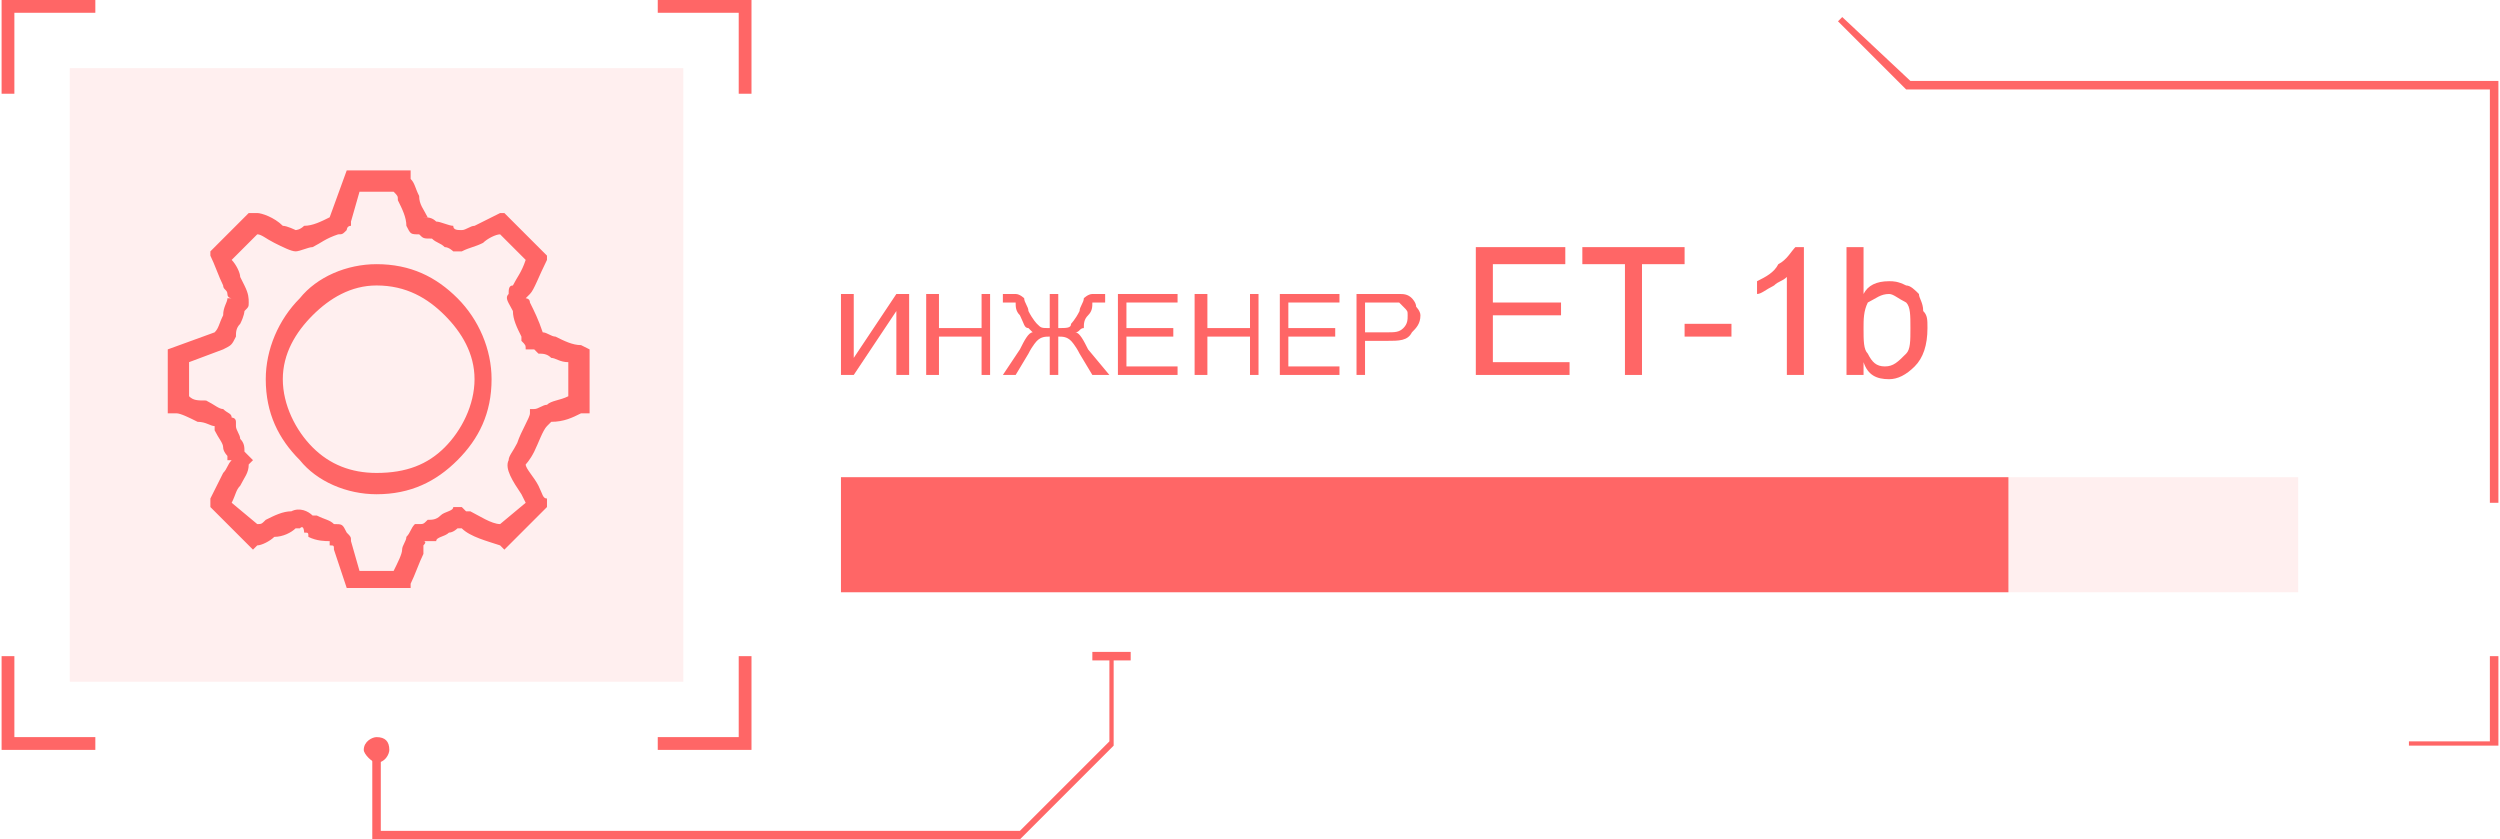 <?xml version="1.0" encoding="UTF-8"?>
<!DOCTYPE svg PUBLIC "-//W3C//DTD SVG 1.1//EN" "http://www.w3.org/Graphics/SVG/1.1/DTD/svg11.dtd">
<!-- Creator: CorelDRAW X7 -->
<svg xmlns="http://www.w3.org/2000/svg" xml:space="preserve" width="189.705mm" height="63.693mm" version="1.1" style="shape-rendering:geometricPrecision; text-rendering:geometricPrecision; image-rendering:optimizeQuality; fill-rule:evenodd; clip-rule:evenodd"
viewBox="0 0 586 197"
 xmlns:xlink="http://www.w3.org/1999/xlink">
 <defs>
  <style type="text/css">
   <![CDATA[
    .fil0 {fill:#FF6666;fill-rule:nonzero}
    .fil1 {fill:#FF6666;fill-rule:nonzero;fill-opacity:0.102}
   ]]>
  </style>
 </defs>
 <g id="Слой_x0020_1">
  <g id="_2192298748400">
   <polygon class="fil0" points="239,197 87,197 87,176 89,176 89,195 239,195 260,174 260,154 261,154 261,175 "/>
   <polygon class="fil0" points="265,155 256,155 256,153 265,153 "/>
   <path class="fil0" d="M88 179c-1,0 -3,-2 -3,-3 0,-2 2,-3 3,-3 2,0 3,1 3,3 0,1 -1,3 -3,3z"/>
   <polygon class="fil0" points="586,118 584,118 584,21 447,21 431,5 432,4 448,19 586,19 "/>
   <polygon class="fil0" points="586,175 565,175 565,174 584,174 584,154 586,154 "/>
   <polygon class="fil1" points="197,139 197,112 539,112 539,139 "/>
   <polygon class="fil0" points="197,139 197,112 471,112 471,139 "/>
   <g>
    <polygon class="fil1" points="160,160 16,160 16,16 160,16 "/>
    <polygon class="fil0" points="3,22 0,22 0,0 22,0 22,3 3,3 "/>
    <polygon class="fil0" points="176,22 173,22 173,3 154,3 154,0 176,0 "/>
    <polygon class="fil0" points="176,176 154,176 154,173 173,173 173,154 176,154 "/>
    <polygon class="fil0" points="22,176 0,176 0,154 3,154 3,173 22,173 "/>
    <path class="fil0" d="M60 55l-6 6c1,1 2,3 2,4l1 2 0 0 0 0 0 0c1,2 1,3 1,4 0,1 0,1 -1,2 0,0 0,1 -1,3 -1,1 -1,2 -1,3 -1,2 -1,2 -3,3l0 0 -8 3 0 8c1,1 2,1 4,1 2,1 3,2 4,2l0 0c1,1 2,1 2,2 0,0 1,0 1,1 0,0 0,0 0,1 0,1 1,2 1,3 1,1 1,2 1,3l2 2 -1 1c0,2 -1,3 -2,5 -1,1 -1,2 -2,4l6 5c1,0 1,0 2,-1 2,-1 4,-2 6,-2 2,-1 4,0 5,1 1,0 1,0 1,0 2,1 3,1 4,2 2,0 2,0 3,2 1,1 1,1 1,2 0,0 0,0 0,0l2 7 8 0c1,-2 2,-4 2,-5 0,-1 1,-2 1,-3l0 0 0 0c1,-1 1,-2 2,-3 0,0 1,0 1,0 1,0 1,0 2,-1 1,0 2,0 3,-1 1,-1 3,-1 3,-2 1,0 1,0 2,0 0,0 0,0 1,1l0 0 1 0c2,1 5,3 7,3l6 -5 -1 -2c-2,-3 -4,-6 -3,-8 0,-1 1,-2 2,-4 1,-3 3,-6 3,-7l0 -1 1 0c1,0 2,-1 3,-1 1,-1 3,-1 5,-2l0 -8c-2,0 -3,-1 -4,-1 -1,-1 -2,-1 -3,-1 -1,-1 -1,-1 -1,-1 -1,0 -1,0 -2,0 0,-1 0,-1 -1,-2l0 -1c-1,-2 -2,-4 -2,-6 -1,-2 -2,-3 -1,-4 0,-1 0,-2 1,-2 1,-2 2,-3 3,-6l-6 -6c-1,0 -3,1 -4,2 -2,1 -3,1 -5,2l-1 0 -1 0c0,0 -1,-1 -2,-1 -1,-1 -2,-1 -3,-2 -2,0 -2,0 -3,-1 -2,0 -2,0 -3,-2 0,-2 -1,-4 -2,-6 0,-1 0,-1 -1,-2l-8 0 -2 7 0 0c0,0 0,1 0,1 -1,0 -1,1 -1,1 -1,1 -1,1 -2,1l0 0c-3,1 -4,2 -6,3 -1,0 -3,1 -4,1 -1,0 -3,-1 -5,-2 -2,-1 -3,-2 -4,-2zm-10 3l8 -8 2 0c1,0 4,1 6,3 1,0 3,1 3,1 0,0 1,0 2,-1 2,0 4,-1 6,-2l0 0 0 0 0 0 4 -11 15 0 0 2c1,1 1,2 2,4 0,2 1,3 2,5 0,0 0,0 0,0l-1 0c1,0 2,0 3,1 1,0 3,1 4,1 0,1 1,1 2,1 1,0 2,-1 3,-1 2,-1 4,-2 6,-3l1 0 10 10 0 1c-2,4 -3,7 -4,8 0,0 -1,1 -1,1l0 0c0,0 1,0 1,1 1,2 2,4 3,7l0 0 0 0c1,0 2,1 3,1 2,1 4,2 6,2l2 1 0 15 -2 0c-2,1 -4,2 -7,2l-1 1c-1,1 -2,4 -3,6 -1,2 -2,3 -2,3 0,1 2,3 3,5 1,2 1,3 2,3l0 2 -10 10 -1 -1c-3,-1 -7,-2 -9,-4l-1 0c0,0 -1,1 -2,1 -1,1 -3,1 -3,2 -1,0 -2,0 -3,0 0,0 0,0 0,0l0 0 0 0c0,0 1,0 0,1l0 0 0 0c0,0 0,1 0,2 -1,2 -2,5 -3,7l0 1 -15 0 -3 -9c0,-1 0,-1 -1,-1 0,0 0,-1 0,-1 0,0 0,0 0,0 -1,0 -3,0 -5,-1 0,-1 0,-1 -1,-1 0,0 0,-2 -1,-1l0 0 -1 0c-1,1 -3,2 -5,2 -1,1 -3,2 -4,2l-1 1 -10 -10 0 -2c1,-2 2,-4 3,-6 1,-1 1,-2 2,-3l-1 0 0 -1c0,0 -1,-1 -1,-2 0,-1 -1,-2 -2,-4 0,0 0,-1 0,-1 -1,0 -2,-1 -4,-1 -2,-1 -4,-2 -5,-2l-2 0 0 -15 11 -4 0 0c0,0 0,0 0,0 1,-1 1,-2 2,-4 0,-2 1,-3 1,-4 1,0 1,0 1,0 0,0 -1,0 -1,-1l0 0 0 0 0 0c0,-1 -1,-1 -1,-2 -1,-2 -2,-5 -3,-7l0 -1 1 -1zm49 69l0 0 0 0 0 0 0 0zm0 0l0 0 0 0zm0 0l0 0 0 0 0 0 0 0zm27 -49c1,0 0,0 0,0 0,0 0,0 0,0zm0 0c0,0 0,0 0,0l0 0zm-27 -27l0 0 1 0c-1,0 -1,0 -1,0zm-22 0l0 0 0 0 0 0c0,0 0,0 0,0zm0 0c0,0 0,0 0,0l0 0zm11 11c8,0 14,3 19,8 5,5 8,12 8,19 0,8 -3,14 -8,19 -5,5 -11,8 -19,8 -7,0 -14,-3 -18,-8 -5,-5 -8,-11 -8,-19 0,-7 3,-14 8,-19 4,-5 11,-8 18,-8zm16 12c-4,-4 -9,-7 -16,-7 -6,0 -11,3 -15,7 -4,4 -7,9 -7,15 0,6 3,12 7,16 4,4 9,6 15,6 7,0 12,-2 16,-6 4,-4 7,-10 7,-16 0,-6 -3,-11 -7,-15z"/>
   </g>
   <polygon class="fil0" points="197,69 200,69 200,84 210,69 213,69 213,88 210,88 210,73 200,88 197,88 "/>
   <polygon id="1" class="fil0" points="217,88 217,69 220,69 220,77 230,77 230,69 232,69 232,88 230,88 230,79 220,79 220,88 "/>
   <path id="2" class="fil0" d="M248 69l0 8c2,0 3,0 3,-1 0,0 1,-1 2,-3 0,-1 1,-2 1,-3 0,0 1,-1 2,-1 0,0 1,0 2,0 1,0 1,0 1,0l0 2c0,0 0,0 0,0 0,0 -1,0 -1,0 -1,0 -1,0 -2,0 0,1 0,2 -1,3 -1,1 -1,2 -1,3 -1,0 -1,1 -2,1 1,0 2,2 3,4l5 6 -4 0 -3 -5c-1,-2 -2,-3 -2,-3 -1,-1 -2,-1 -3,-1l0 9 -2 0 0 -9c-1,0 -2,0 -3,1 0,0 -1,1 -2,3l0 0 -3 5 -3 0 4 -6c1,-2 2,-4 3,-4 0,0 -1,-1 -1,-1 -1,0 -1,-1 -2,-3 -1,-1 -1,-2 -1,-3 -1,0 -1,0 -2,0l-1 0 0 -2c0,0 0,0 1,0 1,0 2,0 2,0 1,0 2,1 2,1 0,1 1,2 1,3 1,2 2,3 2,3 1,1 1,1 3,1l0 -8 2 0z"/>
   <polygon id="3" class="fil0" points="262,88 262,69 276,69 276,71 264,71 264,77 275,77 275,79 264,79 264,86 276,86 276,88 "/>
   <polygon id="4" class="fil0" points="280,88 280,69 283,69 283,77 293,77 293,69 295,69 295,88 293,88 293,79 283,79 283,88 "/>
   <polygon id="5" class="fil0" points="300,88 300,69 314,69 314,71 302,71 302,77 313,77 313,79 302,79 302,86 314,86 314,88 "/>
   <path id="6" class="fil0" d="M318 88l0 -19 7 0c1,0 2,0 3,0 1,0 2,0 3,1 0,0 1,1 1,2 0,0 1,1 1,2 0,2 -1,3 -2,4 -1,2 -3,2 -6,2l-5 0 0 8 -2 0zm2 -10l5 0c2,0 3,0 4,-1 1,-1 1,-2 1,-3 0,-1 0,-1 -1,-2 0,0 -1,-1 -1,-1 -1,0 -1,0 -3,0l-5 0 0 7z"/>
   <polygon id="7" class="fil0" points="346,88 346,58 367,58 367,62 350,62 350,71 366,71 366,74 350,74 350,85 368,85 368,88 "/>
   <polygon id="8" class="fil0" points="381,88 381,62 371,62 371,58 395,58 395,62 385,62 385,88 "/>
   <polygon id="9" class="fil0" points="395,79 395,76 406,76 406,79 "/>
   <path id="10" class="fil0" d="M423 88l-4 0 0 -23c-1,1 -2,1 -3,2 -2,1 -3,2 -4,2l0 -3c2,-1 4,-2 5,-4 2,-1 3,-3 4,-4l2 0 0 30z"/>
   <path id="11" class="fil0" d="M437 88l-4 0 0 -30 4 0 0 11c1,-2 3,-3 6,-3 1,0 2,0 4,1 1,0 2,1 3,2 0,1 1,2 1,4 1,1 1,2 1,4 0,4 -1,7 -3,9 -2,2 -4,3 -6,3 -3,0 -5,-1 -6,-4l0 3zm0 -11c0,3 0,5 1,6 1,2 2,3 4,3 2,0 3,-1 5,-3 1,-1 1,-3 1,-6 0,-3 0,-5 -1,-6 -2,-1 -3,-2 -4,-2 -2,0 -3,1 -5,2 -1,2 -1,4 -1,6z"/>
  </g>
 </g>
</svg>
